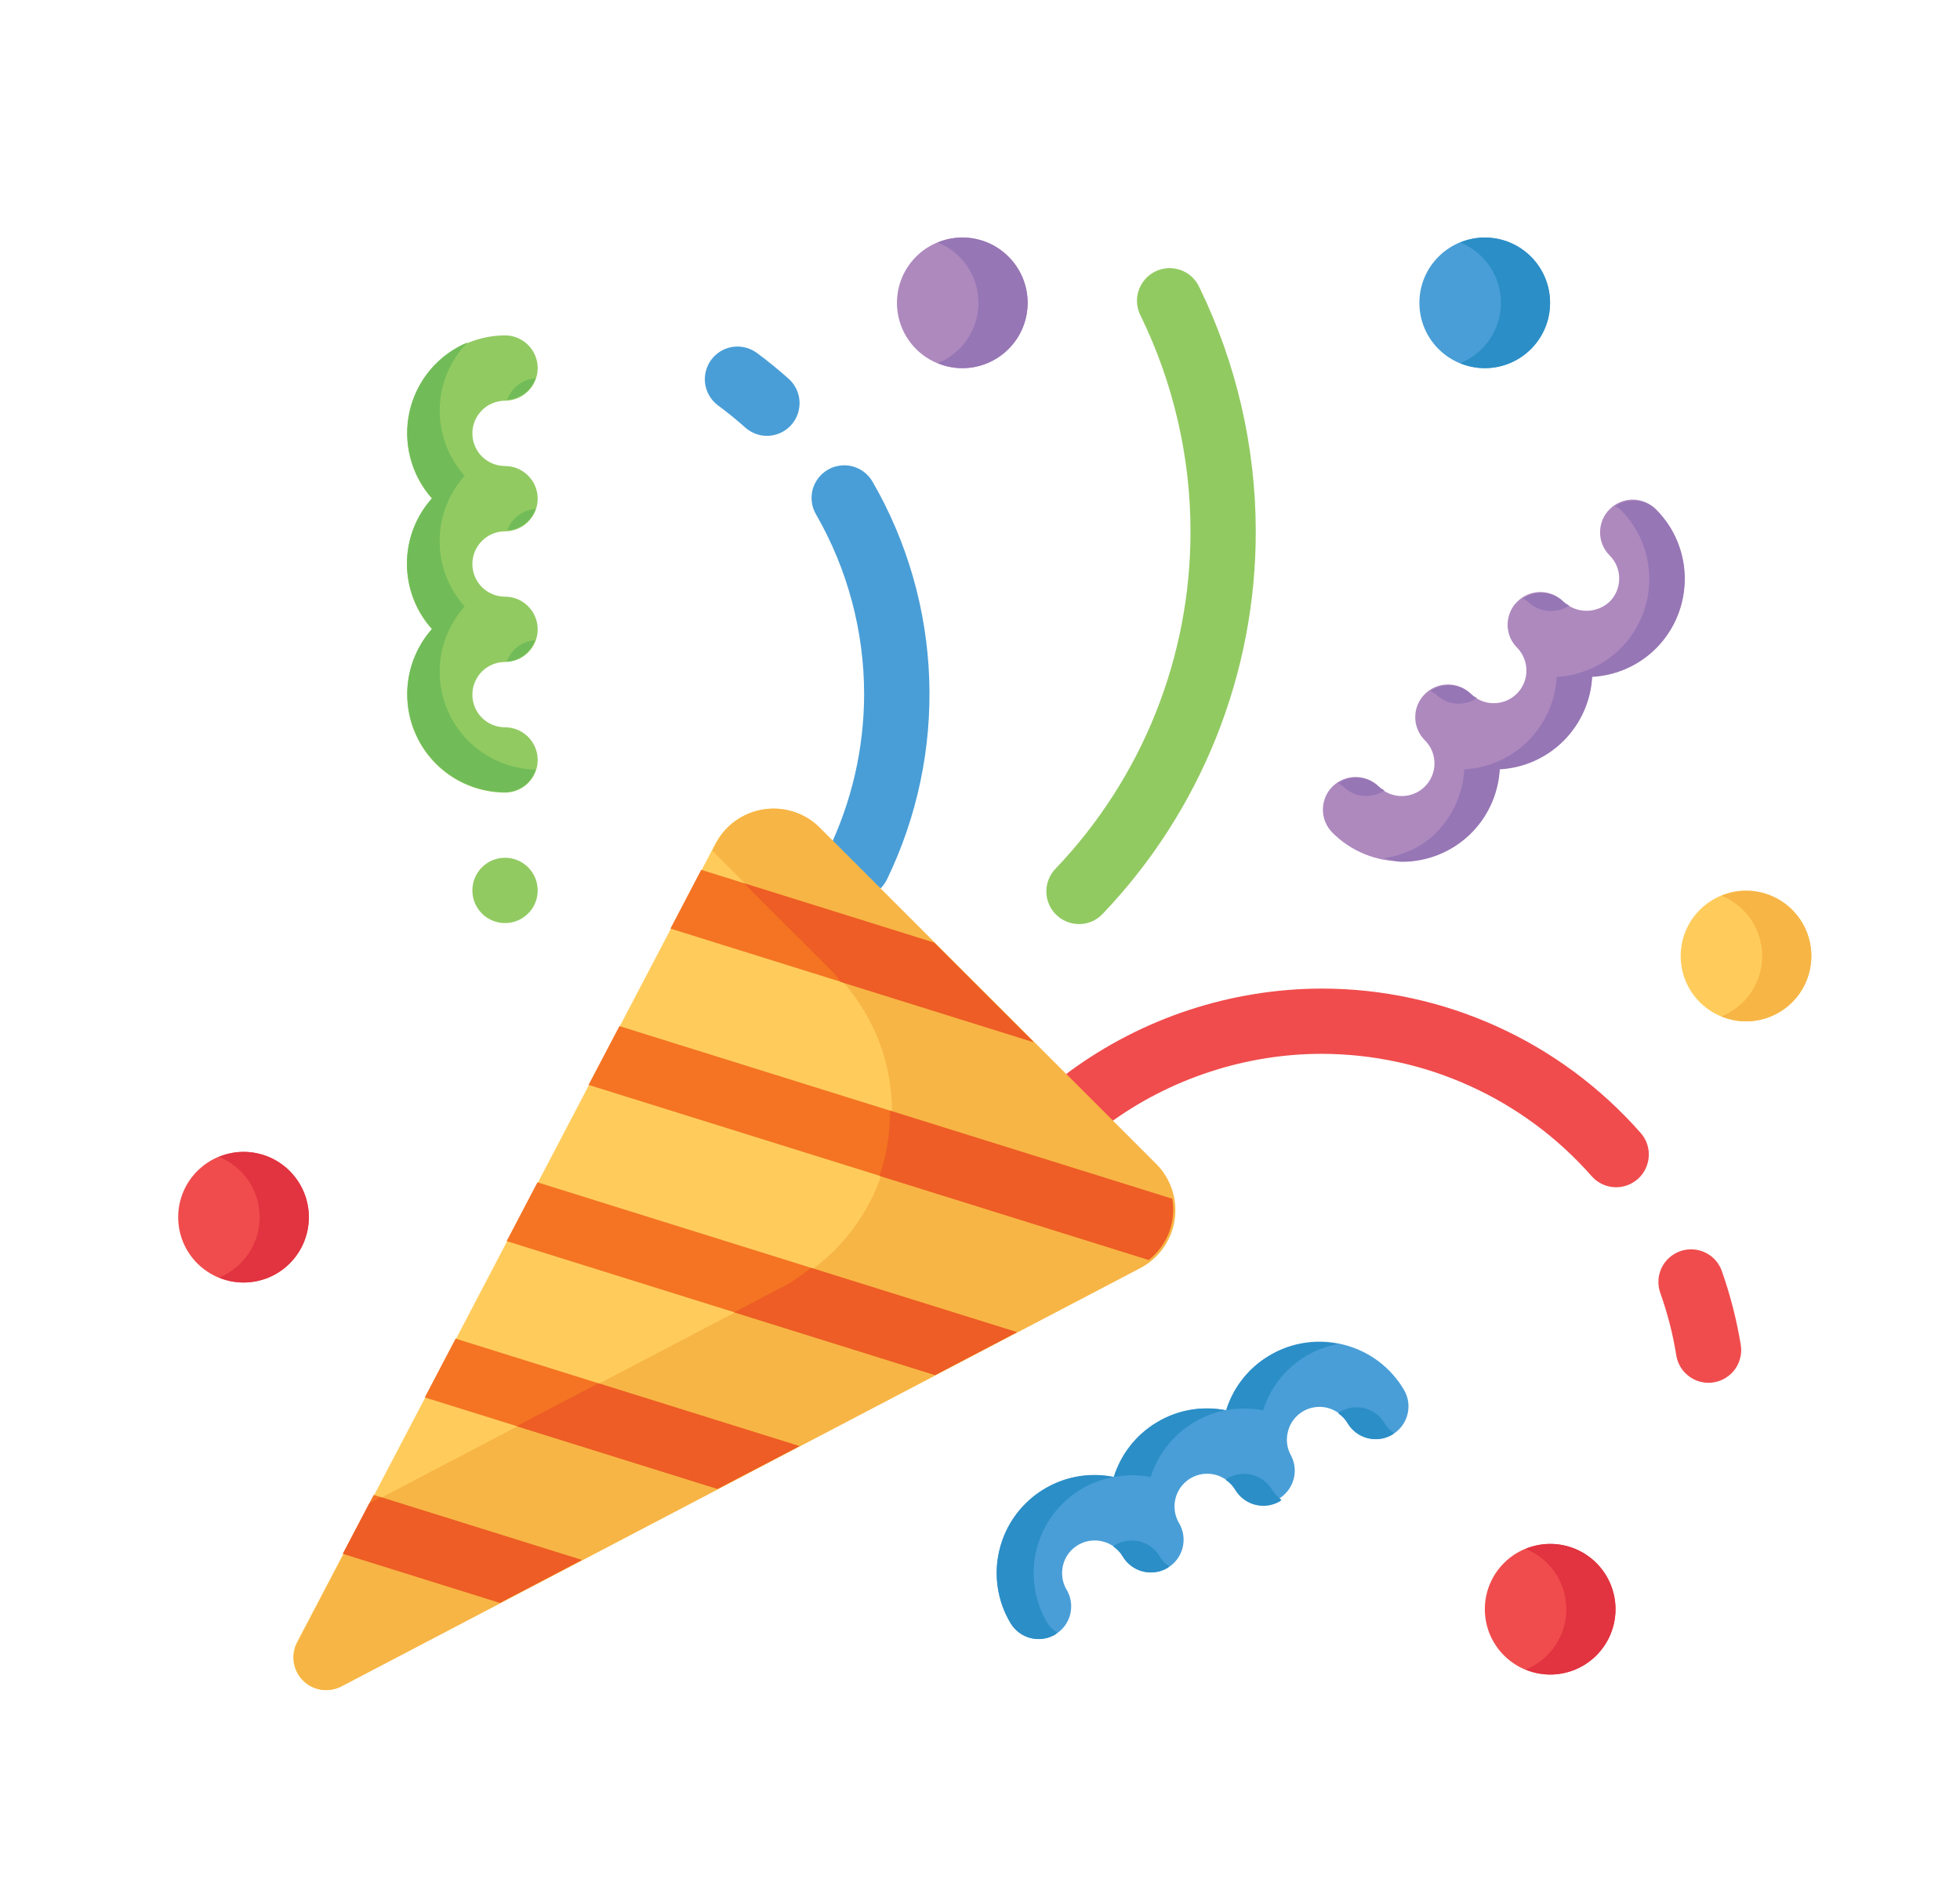 <svg width="33" height="32" viewBox="0 0 33 32" fill="none" xmlns="http://www.w3.org/2000/svg">
<path d="M27.211 19.994C27.132 19.994 27.055 19.977 26.984 19.945C26.912 19.912 26.849 19.865 26.797 19.806C26.229 19.16 25.53 18.642 24.746 18.287C23.962 17.931 23.111 17.748 22.251 17.747C20.964 17.747 19.684 18.17 18.65 18.936C18.592 18.979 18.526 19.011 18.456 19.028C18.386 19.046 18.314 19.049 18.242 19.038C18.171 19.028 18.102 19.003 18.04 18.966C17.978 18.929 17.924 18.88 17.881 18.822C17.838 18.764 17.807 18.698 17.79 18.628C17.772 18.558 17.769 18.485 17.779 18.414C17.79 18.343 17.815 18.274 17.852 18.212C17.889 18.15 17.938 18.096 17.996 18.053C19.229 17.144 20.72 16.652 22.252 16.648C24.309 16.648 26.267 17.535 27.625 19.081C27.695 19.16 27.74 19.258 27.755 19.363C27.77 19.467 27.755 19.574 27.711 19.67C27.668 19.767 27.597 19.848 27.509 19.905C27.42 19.963 27.316 19.993 27.211 19.994Z" fill="#F04C4D"/>
<path d="M14.436 15.12C14.343 15.12 14.251 15.096 14.169 15.051C14.088 15.006 14.019 14.941 13.97 14.862C13.92 14.783 13.892 14.693 13.887 14.6C13.882 14.507 13.9 14.414 13.941 14.33C14.34 13.507 14.548 12.604 14.549 11.689C14.549 10.629 14.269 9.582 13.74 8.664C13.703 8.602 13.679 8.532 13.669 8.46C13.659 8.389 13.664 8.315 13.682 8.245C13.701 8.175 13.733 8.109 13.777 8.052C13.821 7.994 13.876 7.946 13.939 7.91C14.002 7.873 14.071 7.85 14.143 7.841C14.215 7.831 14.288 7.836 14.358 7.855C14.428 7.874 14.494 7.907 14.551 7.951C14.608 7.996 14.656 8.051 14.692 8.114C15.276 9.126 15.603 10.265 15.645 11.433C15.687 12.6 15.442 13.76 14.933 14.811C14.887 14.904 14.817 14.982 14.729 15.037C14.641 15.091 14.539 15.12 14.436 15.12Z" fill="#499ED7"/>
<path d="M5 27.657L12.046 14.207C12.126 14.054 12.241 13.922 12.381 13.822C12.522 13.722 12.684 13.656 12.854 13.63C13.025 13.604 13.199 13.618 13.363 13.672C13.527 13.726 13.676 13.817 13.798 13.94L19.46 19.601C19.582 19.723 19.674 19.872 19.727 20.036C19.781 20.2 19.796 20.374 19.77 20.545C19.744 20.715 19.678 20.878 19.578 21.018C19.477 21.159 19.345 21.273 19.193 21.354L5.743 28.399C5.639 28.453 5.521 28.473 5.405 28.456C5.289 28.438 5.181 28.384 5.099 28.301C5.016 28.218 4.961 28.111 4.944 27.995C4.926 27.879 4.946 27.76 5 27.657Z" fill="#FFCC5C"/>
<path d="M19.467 19.601L13.805 13.94C13.683 13.817 13.534 13.726 13.37 13.672C13.206 13.618 13.032 13.604 12.861 13.63C12.691 13.656 12.528 13.722 12.388 13.822C12.248 13.922 12.133 14.054 12.053 14.207L11.991 14.326L14.051 16.386C14.417 16.752 14.692 17.199 14.854 17.691C15.015 18.183 15.058 18.706 14.98 19.217C14.902 19.729 14.705 20.215 14.404 20.637C14.104 21.058 13.708 21.402 13.249 21.643L6.234 25.318L5.008 27.657C4.954 27.76 4.934 27.879 4.952 27.995C4.969 28.111 5.024 28.218 5.106 28.301C5.189 28.384 5.297 28.438 5.412 28.456C5.528 28.473 5.647 28.453 5.751 28.399L19.2 21.354C19.353 21.273 19.485 21.158 19.585 21.018C19.685 20.877 19.751 20.715 19.777 20.545C19.803 20.374 19.788 20.2 19.734 20.036C19.68 19.872 19.589 19.723 19.467 19.601Z" fill="#F7B546"/>
<path d="M8.417 26.991L9.795 26.27L6.292 25.175L5.773 26.165L8.417 26.991ZM7.152 23.533L12.08 25.073L13.458 24.352L7.671 22.543L7.152 23.533ZM8.53 20.901L15.742 23.155L17.12 22.433L9.049 19.911L8.53 20.901ZM9.909 18.27L19.34 21.216C19.493 21.097 19.611 20.939 19.681 20.757C19.751 20.576 19.77 20.379 19.737 20.188L10.429 17.28L9.909 18.27ZM11.288 15.638L17.404 17.549L15.727 15.874L11.806 14.648L11.288 15.638Z" fill="#F47423"/>
<path d="M19.736 20.189L14.986 18.705C14.987 19.079 14.93 19.449 14.808 19.802L19.34 21.218C19.494 21.094 19.604 20.94 19.673 20.772L19.688 20.734C19.75 20.559 19.767 20.372 19.736 20.189ZM13.458 24.353L10.075 23.296L8.697 24.017L12.08 25.074L12.401 24.906L13.458 24.353ZM14.037 16.384C14.084 16.431 14.113 16.486 14.155 16.536L17.403 17.551L15.726 15.875L12.526 14.875L14.037 16.384ZM5.773 26.166L8.417 26.993L9.795 26.271L6.413 25.214L6.219 25.316L5.773 26.166ZM13.235 21.641L12.36 22.1L15.743 23.157L17.121 22.435L13.656 21.353C13.518 21.452 13.39 21.56 13.235 21.641Z" fill="#ED5D25"/>
<path d="M8.503 13.348C8.185 13.347 7.874 13.254 7.607 13.081C7.341 12.907 7.13 12.661 7 12.37C6.871 12.08 6.827 11.758 6.876 11.444C6.924 11.13 7.063 10.836 7.274 10.598C7.002 10.297 6.852 9.905 6.852 9.498C6.852 9.092 7.002 8.7 7.274 8.398C7.063 8.161 6.924 7.867 6.876 7.553C6.827 7.239 6.871 6.917 7 6.627C7.13 6.336 7.341 6.09 7.607 5.916C7.874 5.743 8.185 5.65 8.503 5.648C8.649 5.648 8.788 5.706 8.892 5.81C8.995 5.913 9.053 6.053 9.053 6.198C9.053 6.344 8.995 6.484 8.892 6.587C8.788 6.69 8.649 6.748 8.503 6.748C8.357 6.748 8.217 6.806 8.114 6.91C8.011 7.013 7.953 7.153 7.953 7.298C7.953 7.444 8.011 7.584 8.114 7.687C8.217 7.79 8.357 7.848 8.503 7.848C8.649 7.848 8.788 7.906 8.892 8.01C8.995 8.113 9.053 8.253 9.053 8.398C9.053 8.544 8.995 8.684 8.892 8.787C8.788 8.89 8.649 8.948 8.503 8.948C8.357 8.948 8.217 9.006 8.114 9.11C8.011 9.213 7.953 9.353 7.953 9.498C7.953 9.644 8.011 9.784 8.114 9.887C8.217 9.99 8.357 10.048 8.503 10.048C8.649 10.048 8.788 10.106 8.892 10.21C8.995 10.313 9.053 10.453 9.053 10.598C9.053 10.744 8.995 10.884 8.892 10.987C8.788 11.091 8.649 11.148 8.503 11.148C8.357 11.148 8.217 11.206 8.114 11.309C8.011 11.413 7.953 11.553 7.953 11.698C7.953 11.844 8.011 11.984 8.114 12.087C8.217 12.191 8.357 12.248 8.503 12.248C8.649 12.248 8.788 12.306 8.892 12.409C8.995 12.513 9.053 12.653 9.053 12.798C9.053 12.944 8.995 13.084 8.892 13.187C8.788 13.29 8.649 13.348 8.503 13.348Z" fill="#92CA62"/>
<path d="M8.539 8.931C8.646 8.925 8.747 8.887 8.832 8.823C8.917 8.759 8.981 8.671 9.017 8.571C8.911 8.578 8.809 8.616 8.724 8.68C8.639 8.744 8.575 8.831 8.539 8.931ZM9.017 6.371C8.911 6.378 8.809 6.416 8.724 6.48C8.639 6.544 8.575 6.631 8.539 6.731C8.646 6.725 8.747 6.687 8.832 6.623C8.917 6.559 8.981 6.471 9.017 6.371ZM7.403 11.313C7.403 10.89 7.563 10.505 7.824 10.213C7.552 9.911 7.402 9.519 7.402 9.113C7.402 8.707 7.552 8.315 7.824 8.013C7.545 7.702 7.395 7.297 7.404 6.88C7.413 6.463 7.58 6.064 7.872 5.766C7.629 5.867 7.413 6.025 7.244 6.226C7.074 6.428 6.955 6.667 6.896 6.923C6.838 7.18 6.842 7.447 6.908 7.702C6.973 7.957 7.099 8.193 7.274 8.389C7.002 8.691 6.852 9.083 6.852 9.489C6.852 9.895 7.002 10.287 7.274 10.589C7.063 10.827 6.925 11.12 6.876 11.435C6.828 11.749 6.871 12.071 7.001 12.361C7.13 12.651 7.341 12.898 7.608 13.072C7.874 13.245 8.185 13.338 8.503 13.339C8.618 13.338 8.73 13.301 8.823 13.233C8.915 13.165 8.984 13.069 9.019 12.96C8.588 12.951 8.177 12.773 7.875 12.466C7.573 12.158 7.404 11.744 7.403 11.313Z" fill="#71BC58"/>
<path d="M8.531 11.142C8.637 11.135 8.739 11.097 8.824 11.033C8.908 10.969 8.972 10.881 9.008 10.781C8.902 10.788 8.8 10.826 8.715 10.89C8.631 10.955 8.567 11.042 8.531 11.142Z" fill="#71BC58"/>
<path d="M23.602 14.506C23.18 14.506 22.757 14.346 22.435 14.024C22.332 13.921 22.273 13.781 22.273 13.635C22.273 13.489 22.331 13.349 22.434 13.246C22.538 13.143 22.677 13.085 22.823 13.085C22.969 13.085 23.109 13.142 23.213 13.246C23.264 13.297 23.324 13.337 23.391 13.365C23.458 13.392 23.53 13.406 23.602 13.406C23.674 13.406 23.746 13.392 23.812 13.364C23.879 13.337 23.94 13.296 23.991 13.245C24.042 13.194 24.082 13.133 24.11 13.066C24.138 13 24.152 12.928 24.152 12.856C24.152 12.784 24.137 12.712 24.11 12.645C24.082 12.579 24.041 12.518 23.99 12.467C23.939 12.416 23.898 12.355 23.87 12.288C23.842 12.222 23.828 12.15 23.828 12.077C23.828 12.005 23.842 11.933 23.87 11.866C23.898 11.8 23.939 11.739 23.99 11.688C24.093 11.585 24.233 11.527 24.379 11.527C24.525 11.527 24.665 11.585 24.768 11.688C24.872 11.788 25.011 11.844 25.155 11.842C25.299 11.841 25.437 11.783 25.539 11.681C25.641 11.579 25.699 11.441 25.7 11.297C25.701 11.153 25.646 11.014 25.546 10.91C25.494 10.859 25.453 10.799 25.425 10.732C25.398 10.665 25.383 10.593 25.383 10.521C25.383 10.448 25.398 10.377 25.425 10.31C25.453 10.243 25.494 10.182 25.546 10.132C25.649 10.028 25.789 9.97 25.934 9.97C26.08 9.97 26.22 10.028 26.323 10.132C26.428 10.231 26.568 10.286 26.712 10.286C26.857 10.286 26.996 10.231 27.101 10.132C27.152 10.081 27.193 10.02 27.221 9.953C27.248 9.886 27.262 9.814 27.262 9.742C27.262 9.67 27.248 9.598 27.22 9.532C27.193 9.465 27.152 9.405 27.101 9.354C27.05 9.303 27.009 9.242 26.982 9.175C26.954 9.109 26.94 9.037 26.94 8.965C26.94 8.892 26.954 8.821 26.981 8.754C27.009 8.687 27.049 8.627 27.101 8.576C27.152 8.524 27.212 8.484 27.279 8.456C27.346 8.428 27.417 8.414 27.49 8.414C27.562 8.414 27.633 8.428 27.7 8.456C27.767 8.483 27.828 8.524 27.879 8.575C28.19 8.886 28.362 9.301 28.362 9.742C28.362 10.164 28.201 10.57 27.911 10.877C27.621 11.183 27.224 11.367 26.803 11.39C26.782 11.796 26.611 12.179 26.323 12.467C26.036 12.754 25.652 12.925 25.247 12.946C25.224 13.338 25.065 13.724 24.766 14.022C24.448 14.346 24.024 14.506 23.602 14.506Z" fill="#AE89BE"/>
<path d="M24.177 11.695C24.267 11.783 24.384 11.838 24.51 11.849C24.635 11.86 24.761 11.827 24.864 11.756C24.835 11.736 24.8 11.723 24.774 11.695C24.684 11.607 24.567 11.553 24.441 11.542C24.316 11.531 24.191 11.564 24.087 11.635C24.116 11.655 24.151 11.669 24.177 11.695ZM25.732 10.14C25.824 10.226 25.941 10.278 26.066 10.288C26.191 10.299 26.315 10.267 26.42 10.198C26.389 10.178 26.356 10.166 26.33 10.14C26.24 10.052 26.122 9.998 25.997 9.986C25.871 9.975 25.746 10.008 25.642 10.079C25.672 10.099 25.706 10.114 25.732 10.14ZM22.622 13.251C22.711 13.339 22.829 13.393 22.954 13.404C23.08 13.415 23.205 13.382 23.309 13.311C23.279 13.291 23.245 13.278 23.219 13.251C23.129 13.163 23.011 13.109 22.886 13.098C22.76 13.087 22.635 13.12 22.531 13.191C22.561 13.211 22.595 13.224 22.622 13.251Z" fill="#9676B5"/>
<path d="M27.883 8.584C27.793 8.496 27.675 8.443 27.55 8.432C27.424 8.421 27.299 8.454 27.195 8.525C27.225 8.545 27.259 8.558 27.286 8.584C27.597 8.896 27.768 9.31 27.768 9.751C27.769 10.173 27.607 10.579 27.317 10.886C27.027 11.192 26.631 11.376 26.21 11.399C26.188 11.805 26.017 12.188 25.73 12.476C25.443 12.763 25.059 12.934 24.653 12.956C24.631 13.347 24.472 13.733 24.173 14.031C23.928 14.276 23.622 14.397 23.305 14.455C23.405 14.474 23.502 14.513 23.603 14.513C24.025 14.514 24.431 14.353 24.738 14.063C25.044 13.773 25.228 13.377 25.251 12.956C25.656 12.934 26.04 12.763 26.327 12.475C26.614 12.188 26.785 11.805 26.807 11.399C27.229 11.376 27.625 11.193 27.915 10.886C28.205 10.579 28.366 10.173 28.366 9.751C28.367 9.534 28.324 9.32 28.241 9.119C28.159 8.919 28.037 8.737 27.883 8.584Z" fill="#9676B5"/>
<path d="M17.487 27.601C17.392 27.601 17.298 27.576 17.215 27.529C17.132 27.482 17.063 27.413 17.014 27.331C16.851 27.058 16.77 26.742 16.782 26.423C16.795 26.105 16.899 25.796 17.083 25.536C17.267 25.275 17.523 25.074 17.819 24.956C18.115 24.838 18.44 24.808 18.752 24.871C18.87 24.497 19.121 24.162 19.484 23.948C19.846 23.732 20.255 23.673 20.644 23.749C20.765 23.36 21.023 23.035 21.376 22.826C21.562 22.714 21.768 22.641 21.983 22.61C22.198 22.579 22.417 22.592 22.627 22.646C23.053 22.755 23.413 23.025 23.637 23.403C23.674 23.465 23.698 23.534 23.709 23.606C23.719 23.678 23.715 23.751 23.697 23.821C23.679 23.891 23.647 23.957 23.604 24.014C23.561 24.072 23.506 24.121 23.444 24.158C23.382 24.195 23.313 24.219 23.241 24.229C23.169 24.239 23.096 24.235 23.026 24.217C22.956 24.199 22.891 24.168 22.833 24.124C22.775 24.081 22.726 24.026 22.689 23.964C22.634 23.87 22.552 23.794 22.454 23.747C22.356 23.699 22.246 23.682 22.138 23.698C22.03 23.713 21.929 23.761 21.848 23.834C21.767 23.908 21.71 24.003 21.684 24.11C21.666 24.179 21.662 24.252 21.672 24.323C21.683 24.395 21.707 24.463 21.744 24.525C21.805 24.65 21.816 24.792 21.776 24.925C21.736 25.057 21.648 25.17 21.529 25.241C21.41 25.311 21.269 25.335 21.134 25.306C20.999 25.278 20.879 25.2 20.798 25.087C20.724 24.962 20.602 24.872 20.461 24.835C20.319 24.799 20.169 24.821 20.044 24.895C19.919 24.97 19.828 25.091 19.792 25.232C19.756 25.374 19.777 25.524 19.851 25.649C19.926 25.775 19.947 25.925 19.911 26.067C19.874 26.208 19.783 26.33 19.658 26.404C19.532 26.478 19.382 26.5 19.24 26.463C19.099 26.427 18.977 26.336 18.903 26.21C18.867 26.148 18.818 26.094 18.76 26.05C18.703 26.007 18.637 25.976 18.567 25.959C18.461 25.932 18.35 25.937 18.248 25.973C18.146 26.01 18.056 26.075 17.991 26.162C17.926 26.249 17.889 26.353 17.883 26.462C17.877 26.57 17.903 26.678 17.958 26.771C18.008 26.855 18.034 26.95 18.035 27.046C18.036 27.143 18.012 27.239 17.964 27.323C17.916 27.407 17.847 27.477 17.763 27.526C17.679 27.575 17.584 27.601 17.487 27.601Z" fill="#499ED7"/>
<path d="M17.635 27.335C17.524 27.148 17.451 26.942 17.42 26.727C17.389 26.513 17.4 26.294 17.454 26.084C17.508 25.874 17.602 25.677 17.732 25.503C17.862 25.33 18.025 25.183 18.212 25.073C18.379 24.973 18.561 24.909 18.748 24.874C18.351 24.794 17.938 24.864 17.59 25.073C17.403 25.183 17.24 25.329 17.11 25.503C16.98 25.676 16.886 25.874 16.833 26.084C16.779 26.294 16.767 26.513 16.798 26.727C16.829 26.942 16.902 27.148 17.014 27.335C17.088 27.46 17.21 27.55 17.351 27.586C17.492 27.622 17.642 27.601 17.767 27.527C17.781 27.52 17.788 27.505 17.801 27.496C17.735 27.454 17.679 27.399 17.635 27.335ZM19.526 26.212C19.49 26.149 19.441 26.095 19.383 26.051C19.326 26.008 19.259 25.977 19.189 25.96C19.119 25.942 19.047 25.938 18.975 25.948C18.903 25.958 18.834 25.983 18.773 26.02C18.762 26.027 18.755 26.038 18.745 26.044C18.808 26.088 18.864 26.143 18.903 26.212C18.978 26.337 19.099 26.428 19.241 26.464C19.382 26.5 19.532 26.479 19.658 26.404C19.669 26.398 19.672 26.385 19.683 26.379C19.62 26.335 19.566 26.278 19.526 26.212ZM19.374 24.874C19.492 24.5 19.743 24.166 20.106 23.951C20.468 23.735 20.877 23.676 21.266 23.752C21.354 23.469 21.518 23.215 21.739 23.018C21.961 22.821 22.232 22.688 22.523 22.633C22.127 22.554 21.716 22.625 21.369 22.831C21.022 23.038 20.764 23.366 20.645 23.752C20.247 23.672 19.833 23.742 19.484 23.951C19.121 24.167 18.872 24.499 18.754 24.873C18.956 24.834 19.165 24.831 19.374 24.874ZM21.42 25.09C21.345 24.964 21.224 24.874 21.083 24.838C20.941 24.802 20.791 24.823 20.666 24.897C20.655 24.904 20.648 24.915 20.638 24.922C20.701 24.966 20.756 25.02 20.798 25.091C20.872 25.216 20.994 25.306 21.135 25.342C21.276 25.378 21.426 25.357 21.551 25.282C21.562 25.276 21.565 25.263 21.575 25.257C21.512 25.212 21.46 25.155 21.42 25.09ZM23.311 23.968C23.274 23.905 23.226 23.851 23.168 23.808C23.11 23.764 23.044 23.733 22.974 23.715C22.904 23.697 22.831 23.694 22.76 23.704C22.688 23.715 22.62 23.739 22.558 23.776C22.547 23.783 22.54 23.794 22.53 23.8C22.593 23.844 22.649 23.899 22.689 23.968C22.763 24.093 22.884 24.184 23.026 24.22C23.168 24.256 23.317 24.235 23.443 24.16C23.454 24.154 23.46 24.142 23.471 24.136C23.406 24.092 23.352 24.035 23.311 23.968Z" fill="#2B8EC6"/>
<path d="M16.202 6.2C16.809 6.2 17.302 5.708 17.302 5.1C17.302 4.492 16.809 4 16.202 4C15.594 4 15.102 4.492 15.102 5.1C15.102 5.708 15.594 6.2 16.202 6.2Z" fill="#AE89BE"/>
<path d="M24.998 6.2C25.606 6.2 26.098 5.708 26.098 5.1C26.098 4.492 25.606 4 24.998 4C24.391 4 23.898 4.492 23.898 5.1C23.898 5.708 24.391 6.2 24.998 6.2Z" fill="#499ED7"/>
<path d="M29.397 17.2C30.004 17.2 30.497 16.707 30.497 16.1C30.497 15.492 30.004 15 29.397 15C28.789 15 28.297 15.492 28.297 16.1C28.297 16.707 28.789 17.2 29.397 17.2Z" fill="#FFCC5C"/>
<path d="M4.1 21.598C4.708 21.598 5.2 21.106 5.2 20.498C5.2 19.891 4.708 19.398 4.1 19.398C3.492 19.398 3 19.891 3 20.498C3 21.106 3.492 21.598 4.1 21.598Z" fill="#F04C4D"/>
<path d="M16.202 4C16.06 4.001 15.92 4.029 15.789 4.084C15.991 4.166 16.165 4.306 16.287 4.487C16.409 4.668 16.474 4.882 16.474 5.1C16.474 5.318 16.409 5.532 16.287 5.713C16.165 5.894 15.991 6.034 15.789 6.116C15.92 6.171 16.06 6.199 16.202 6.2C16.493 6.2 16.773 6.084 16.979 5.878C17.186 5.672 17.302 5.392 17.302 5.1C17.302 4.808 17.186 4.528 16.979 4.322C16.773 4.116 16.493 4 16.202 4Z" fill="#9676B5"/>
<path d="M24.998 4C24.857 4.001 24.717 4.029 24.586 4.084C24.788 4.166 24.962 4.306 25.084 4.487C25.206 4.668 25.271 4.882 25.271 5.1C25.271 5.318 25.206 5.532 25.084 5.713C24.962 5.894 24.788 6.034 24.586 6.116C24.717 6.171 24.857 6.199 24.998 6.2C25.29 6.2 25.57 6.084 25.776 5.878C25.983 5.672 26.098 5.392 26.098 5.1C26.098 4.808 25.983 4.528 25.776 4.322C25.57 4.116 25.29 4 24.998 4Z" fill="#2B8EC6"/>
<path d="M29.397 15C29.255 15.001 29.115 15.029 28.984 15.084C29.187 15.166 29.36 15.306 29.482 15.487C29.604 15.668 29.669 15.882 29.669 16.1C29.669 16.318 29.604 16.532 29.482 16.713C29.36 16.894 29.187 17.034 28.984 17.116C29.115 17.171 29.255 17.199 29.397 17.2C29.689 17.2 29.968 17.084 30.175 16.878C30.381 16.672 30.497 16.392 30.497 16.1C30.497 15.808 30.381 15.528 30.175 15.322C29.968 15.116 29.689 15 29.397 15Z" fill="#F7B546"/>
<path d="M4.1 19.398C3.958 19.399 3.818 19.428 3.688 19.482C3.89 19.564 4.063 19.705 4.185 19.886C4.307 20.067 4.372 20.28 4.372 20.498C4.372 20.717 4.307 20.93 4.185 21.111C4.063 21.292 3.89 21.433 3.688 21.515C3.818 21.569 3.958 21.598 4.1 21.598C4.392 21.598 4.672 21.483 4.878 21.276C5.084 21.07 5.2 20.79 5.2 20.498C5.2 20.207 5.084 19.927 4.878 19.721C4.672 19.514 4.392 19.398 4.1 19.398Z" fill="#E13340"/>
<path d="M26.1 28.2C26.707 28.2 27.2 27.707 27.2 27.1C27.2 26.492 26.707 26 26.1 26C25.492 26 25 26.492 25 27.1C25 27.707 25.492 28.2 26.1 28.2Z" fill="#F04C4D"/>
<path d="M26.1 26C25.958 26.001 25.818 26.029 25.688 26.084C25.89 26.166 26.063 26.306 26.185 26.487C26.307 26.668 26.372 26.882 26.372 27.1C26.372 27.318 26.307 27.532 26.185 27.713C26.063 27.894 25.89 28.034 25.688 28.116C25.818 28.171 25.958 28.199 26.1 28.2C26.392 28.2 26.672 28.084 26.878 27.878C27.084 27.672 27.2 27.392 27.2 27.1C27.2 26.808 27.084 26.529 26.878 26.322C26.672 26.116 26.392 26 26.1 26Z" fill="#E13340"/>
<path d="M28.765 23.287C28.634 23.287 28.508 23.24 28.409 23.155C28.309 23.07 28.243 22.953 28.223 22.824C28.166 22.465 28.075 22.113 27.953 21.772C27.905 21.634 27.913 21.483 27.976 21.351C28.039 21.22 28.152 21.119 28.29 21.07C28.427 21.022 28.579 21.03 28.71 21.093C28.842 21.156 28.943 21.269 28.991 21.407C29.133 21.811 29.24 22.227 29.309 22.65C29.322 22.729 29.317 22.809 29.295 22.886C29.274 22.962 29.236 23.033 29.184 23.094C29.132 23.154 29.068 23.203 28.995 23.236C28.923 23.27 28.845 23.287 28.765 23.287Z" fill="#F04C4D"/>
<path d="M12.914 7.34C12.779 7.34 12.649 7.29 12.548 7.2C12.398 7.066 12.241 6.939 12.078 6.819C11.966 6.731 11.892 6.602 11.872 6.46C11.853 6.318 11.89 6.174 11.975 6.059C12.06 5.944 12.187 5.866 12.328 5.843C12.469 5.82 12.614 5.853 12.732 5.935C12.922 6.075 13.105 6.224 13.281 6.381C13.363 6.456 13.421 6.553 13.447 6.661C13.473 6.769 13.465 6.882 13.426 6.986C13.386 7.09 13.316 7.179 13.225 7.242C13.133 7.305 13.025 7.339 12.914 7.34Z" fill="#499ED7"/>
<path d="M18.168 15.562C18.061 15.562 17.955 15.53 17.865 15.471C17.775 15.412 17.704 15.328 17.662 15.229C17.619 15.13 17.607 15.02 17.626 14.914C17.645 14.808 17.695 14.71 17.769 14.632C19.233 13.1 20.048 11.062 20.044 8.943C20.044 7.697 19.755 6.446 19.209 5.327C19.174 5.262 19.152 5.19 19.145 5.116C19.138 5.043 19.146 4.968 19.169 4.897C19.192 4.827 19.229 4.762 19.277 4.706C19.326 4.649 19.385 4.604 19.452 4.571C19.518 4.539 19.591 4.52 19.665 4.516C19.739 4.513 19.813 4.524 19.883 4.549C19.952 4.575 20.016 4.614 20.07 4.665C20.124 4.716 20.167 4.777 20.197 4.845C20.818 6.123 21.141 7.524 21.143 8.944C21.147 11.345 20.223 13.655 18.564 15.391C18.514 15.445 18.452 15.488 18.384 15.518C18.316 15.547 18.243 15.562 18.168 15.562Z" fill="#92CA62"/>
<path d="M8.503 15.545C8.807 15.545 9.053 15.299 9.053 14.995C9.053 14.692 8.807 14.445 8.503 14.445C8.199 14.445 7.953 14.692 7.953 14.995C7.953 15.299 8.199 15.545 8.503 15.545Z" fill="#92CA62"/>
</svg>

